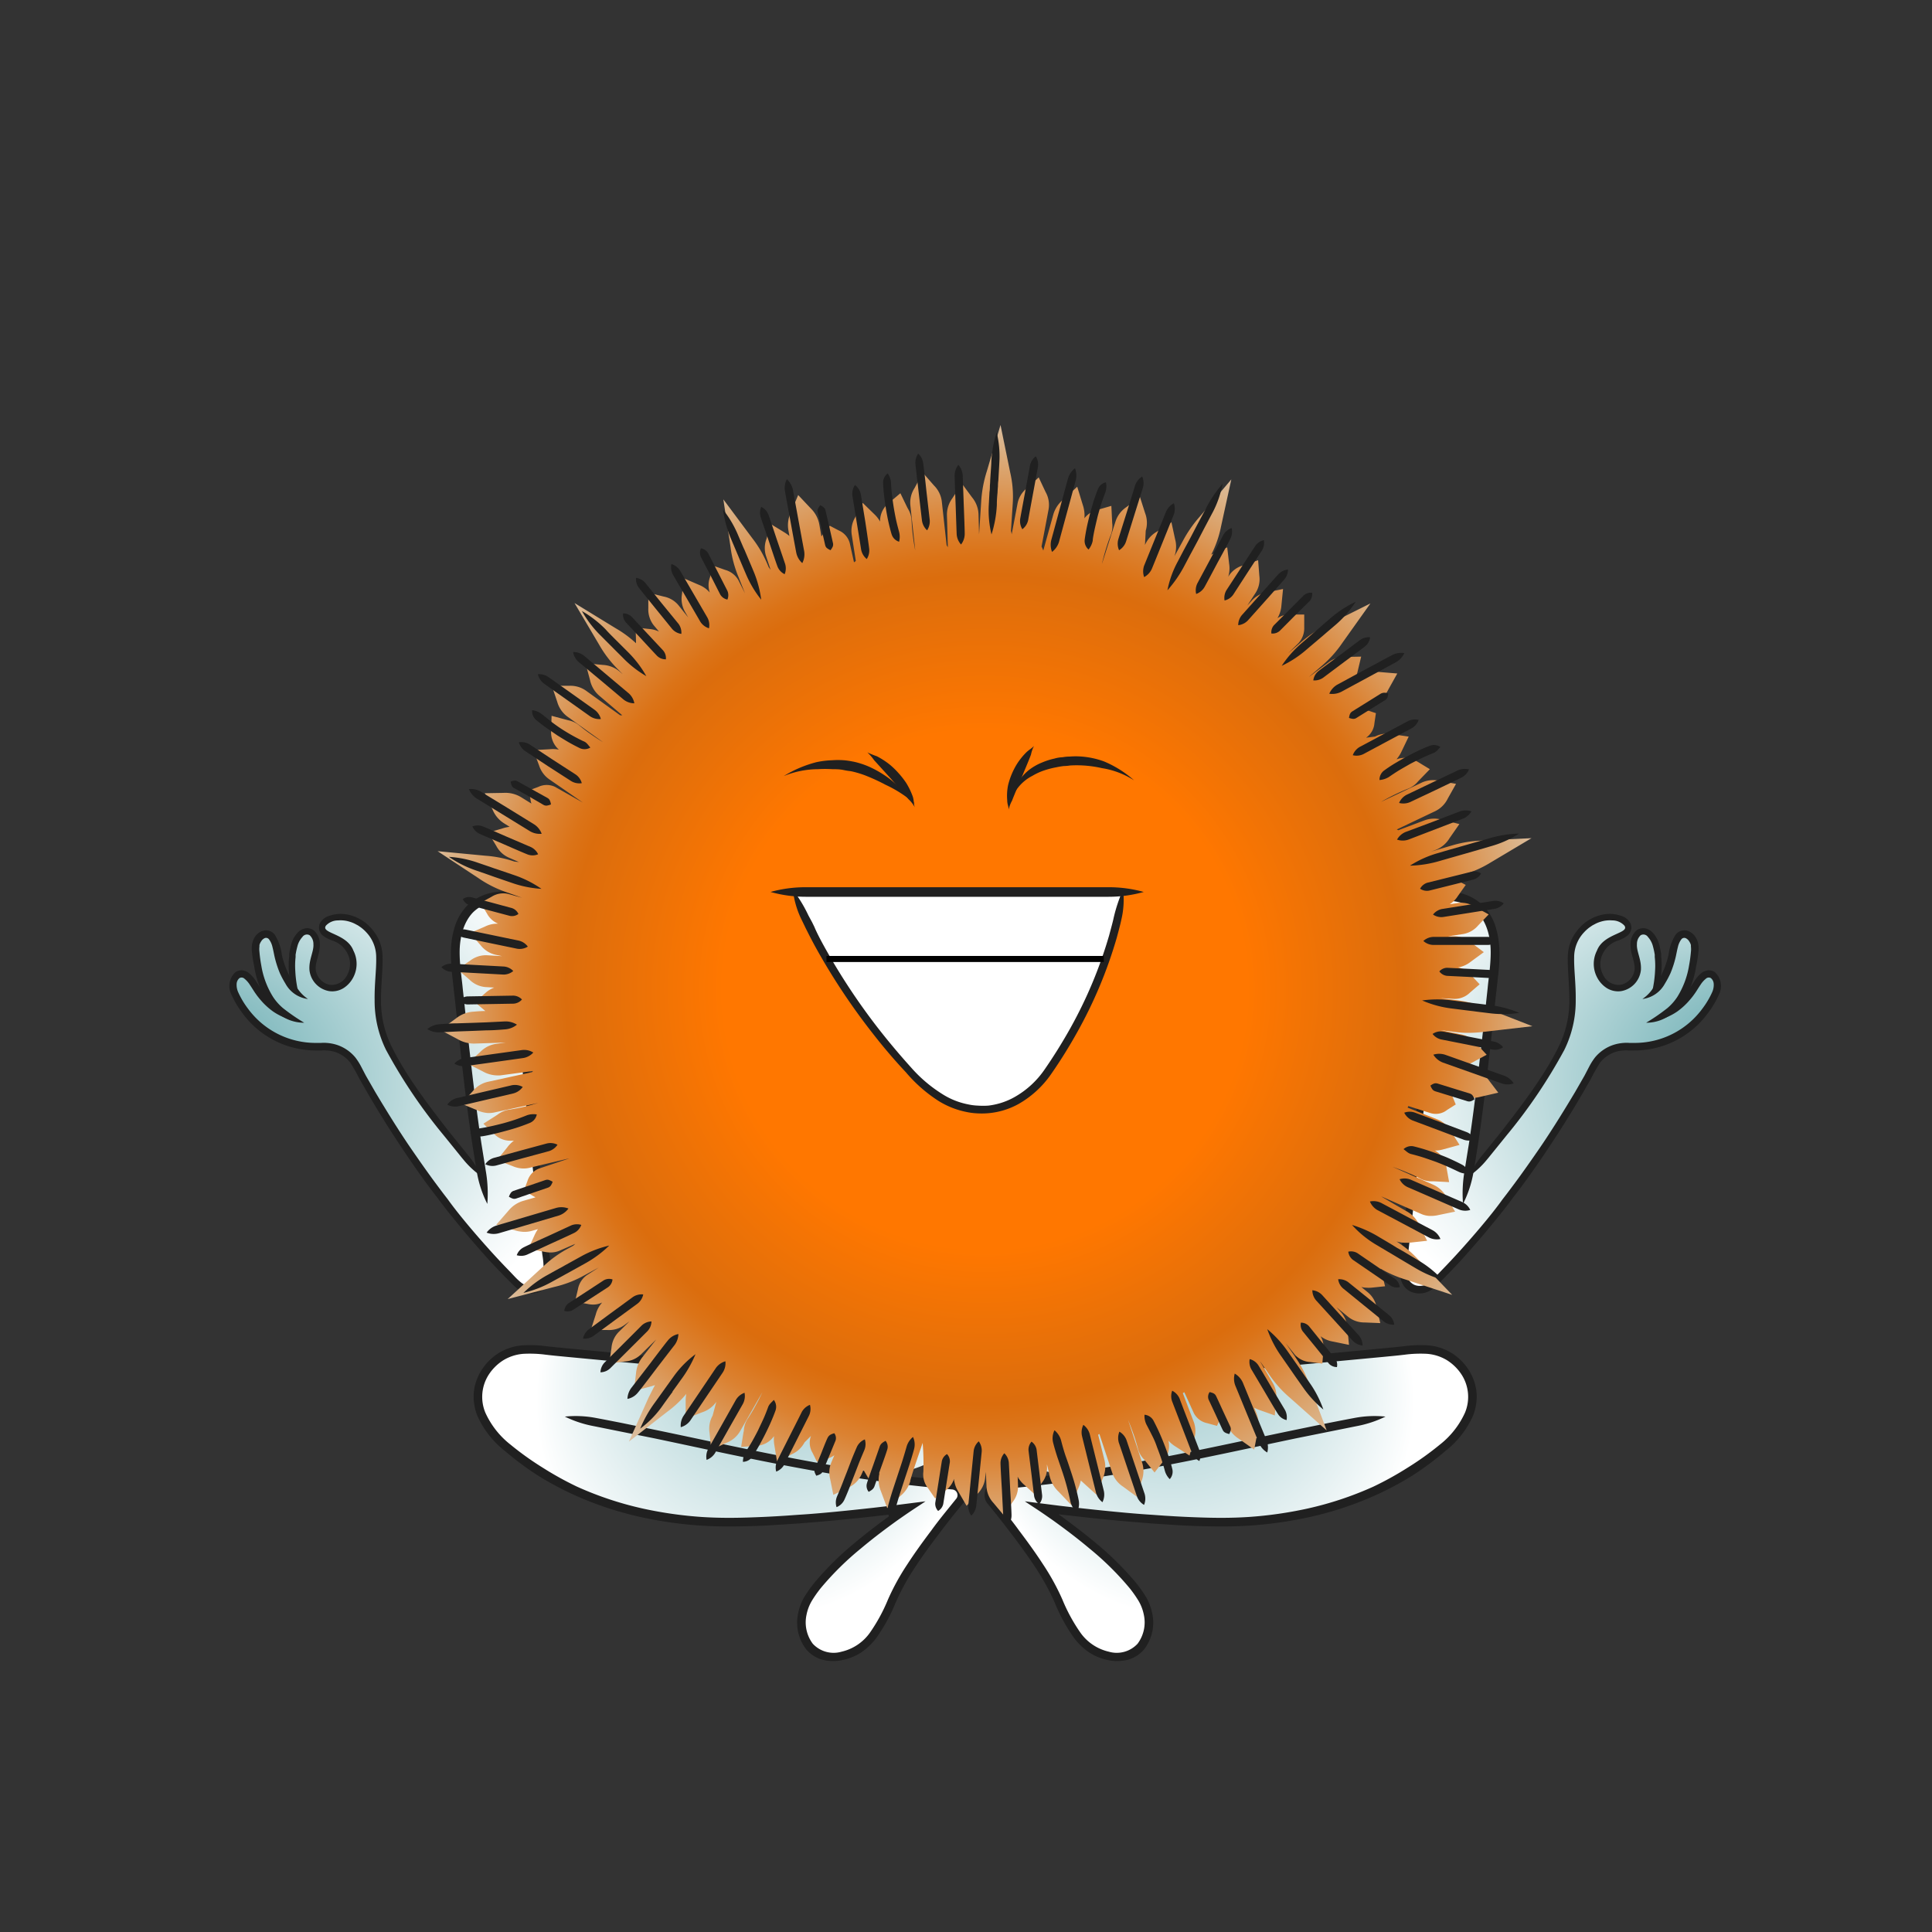 <svg xmlns="http://www.w3.org/2000/svg" xmlns:xlink="http://www.w3.org/1999/xlink" viewBox="0 0 300 300"><rect x="0" y="0" width="300" height="300" fill="#333333" stroke="none"/><defs><style>.cls-1{fill:url(#New_Gradient_Swatch_19);}.cls-2{fill:#202020;}.cls-3{fill:#fff;}.cls-4{fill:none;stroke:#000;stroke-miterlimit:10;stroke-width:0.64px;}.cls-5{fill:url(#radial-gradient);}.cls-6{fill:url(#radial-gradient-2);}</style><radialGradient id="New_Gradient_Swatch_19" cx="47.14" cy="42.3" r="102.7" gradientTransform="translate(39.92 46.18) scale(0.99 0.98)" gradientUnits="userSpaceOnUse"><stop offset="0.4" stop-color="#f70"/><stop offset="0.64" stop-color="#db6d0d"/><stop offset="0.67" stop-color="#db7317"/><stop offset="0.72" stop-color="#db8232"/><stop offset="0.78" stop-color="#db9b5e"/><stop offset="0.84" stop-color="#dbb388"/><stop offset="0.93" stop-color="#dbcec3"/></radialGradient><radialGradient id="radial-gradient" cx="36" cy="30.56" fx="-17.277" r="59.76" gradientUnits="userSpaceOnUse"><stop offset="0.12" stop-color="#66aab0"/><stop offset="0.16" stop-color="#72b1b6"/><stop offset="0.41" stop-color="#bedbdd"/><stop offset="0.58" stop-color="#edf5f6"/><stop offset="0.67" stop-color="#fff"/></radialGradient><radialGradient id="radial-gradient-2" cx="80.03" cy="90.64" fx="97.675" fy="49.596" r="44.68" gradientUnits="userSpaceOnUse"><stop offset="0" stop-color="#66aab0"/><stop offset="0.78" stop-color="#fff"/></radialGradient><symbol id="Fuzzballs_meditate_1" data-name="Fuzzballs_meditate_1" viewBox="0 0 120.12 123.22"><path class="cls-5" d="M49.86,51.87,46.38,18.78h0A12.12,12.12,0,0,0,52.19,3.92l-.25-.71-2.13-.89c-.52-.21-1.09-.43-1.78-.68l-.19-.06a12,12,0,0,0-3-.6,9.76,9.76,0,0,0-3.18.28,6.7,6.7,0,0,0-3,1.74c-2,2-2.28,5-2.3,6.69A34.89,34.89,0,0,0,36.71,14c.07.54.13,1,.17,1.49l.26,2.39c0,.06.64,6.17,1.43,12.77.42,3.54.89,7,1.31,9.77l.68,4.25a20.11,20.11,0,0,1,.3,3,16.93,16.93,0,0,1-.71-2.7l0-.19L40,44.65a12.4,12.4,0,0,1-2.11-2L34.7,38.7a83,83,0,0,1-9.18-13.6,17.15,17.15,0,0,1-1.77-7.79c0-1.32.06-2.56.14-3.76s.14-2.12.11-3a6.31,6.31,0,0,0-1.69-4.3,7.11,7.11,0,0,0-1-.89L21,5.11a2.71,2.71,0,0,0-.44-.26,5,5,0,0,0-1.2-.5,5.09,5.09,0,0,0-2-.23c-.42,0-1.83.21-2.31,1a1,1,0,0,0-.19.84c.15.57.79.86,1.61,1.22a5,5,0,0,1,2.94,2.46,4.18,4.18,0,0,1,0,3.79A3.91,3.91,0,0,1,18.07,15a2.83,2.83,0,0,1-2,.45,3.3,3.3,0,0,1-2.73-2.86,6.39,6.39,0,0,1,.33-2.29A5.44,5.44,0,0,0,14,8.43a2.35,2.35,0,0,0-.81-1.82,1.37,1.37,0,0,0-1.81.29,3.91,3.91,0,0,0-.92,1.71,9.21,9.21,0,0,0-.22.94l-.13.85A12,12,0,0,0,10,12.73l.06.62c.08.82.14,1.46.28,2.18l.09.2a6.17,6.17,0,0,1-1-1.23l-.1-.17a12,12,0,0,1-.75-1.45,15,15,0,0,1-.84-2.62c0-.2-.09-.4-.13-.6S7.48,9,7.4,8.7a3.57,3.57,0,0,0-.65-1.41,1.11,1.11,0,0,0-1.23-.35,1.88,1.88,0,0,0-.86.75,2.42,2.42,0,0,0-.29.73,2,2,0,0,0,0,.27,3.61,3.61,0,0,0,0,1c0,.62.16,1.47.31,2.27a14.07,14.07,0,0,0,1.94,5.22A8.34,8.34,0,0,0,8.16,19l.12.11c.46.36.85.64,1.27,1l.17.09a7.35,7.35,0,0,1-1.42-.65,13,13,0,0,1-2.07-1.57l-.62-.64c-.12-.12-.23-.25-.34-.38a13.44,13.44,0,0,1-.92-1.23l-.28-.43c-.19-.3-.37-.58-.57-.85a3.06,3.06,0,0,0-1.15-1,1.11,1.11,0,0,0-1.32.4,2.13,2.13,0,0,0-.36,1.47A7.45,7.45,0,0,0,2,18.16a14.28,14.28,0,0,0,11,6.64,10.82,10.82,0,0,0,1.4,0h.27a5.78,5.78,0,0,1,1.66.06,6,6,0,0,1,2.91,1.44,6.11,6.11,0,0,1,1,1.23c.19.32.35.6.5.89l.28.49c.51.91,1,1.79,1.52,2.66,1.85,3.18,3.78,6.27,5.72,9.19,1.8,2.7,3.33,4.83,4.3,6.13s1.68,2.23,1.68,2.24.61.82,1.73,2.21C37.25,53,39,55,40.77,57c1,1.14,2.18,2.4,3.45,3.73l2,2a3.07,3.07,0,0,0,2.11.89,2.35,2.35,0,0,0,.54-.06,2.3,2.3,0,0,0,1.25-.7,2.84,2.84,0,0,0,.6-1.36,9.94,9.94,0,0,0-.08-3.13C50.34,56.26,50.1,54.08,49.86,51.87Z"/><path class="cls-6" d="M115.81,95.07a1.59,1.59,0,0,1,1.08,2.59c-2.89,3.48-8.15,10.13-10.37,14.86-1.33,2.85-2.5,5.91-4.82,8-3,2.71-8.6,3.2-9.93-1.87a7.17,7.17,0,0,1,.85-5.42c3.85-6.58,16-14.57,16-14.57s-21.56,2.86-32.74,2.17-22.5-4.13-31.57-12c-2.28-2-4.58-4.67-4.56-8a7.78,7.78,0,0,1,4.91-7c2.58-1,5.35-.41,8.07-.16,12,1.07,50.87,4.48,67.36,6.33,0,0-1.65,14.86-19.58,13.18C103.31,93.79,114.13,94.86,115.81,95.07Z"/><path class="cls-2" d="M53.72,84.05a18.19,18.19,0,0,0,4.69,1.54l9.64,1.94c7.6,1.59,15.87,3.45,24.49,5,4.31.8,8.71,1.51,13.14,2.08,2.21.31,4.44.55,6.67.78l3.34.32a.92.92,0,0,1,.74,1.42l-2.05,2.54c-.69.87-1.37,1.74-2,2.62-1.33,1.76-2.62,3.54-3.81,5.37a37.64,37.64,0,0,0-3.13,5.69,27.42,27.42,0,0,1-2.91,5.33,7.67,7.67,0,0,1-4.5,3,4.55,4.55,0,0,1-4.62-1.27,5.71,5.71,0,0,1-1-4.64,7,7,0,0,1,.85-2.23,19.26,19.26,0,0,1,1.4-2,46.85,46.85,0,0,1,6.43-6.36c2.13-1.79,4.07-3.23,5.86-4.52.89-.62,1.73-1.21,2.61-1.79l1.29-.85.61-.41-.67.09-4.79.61-2.92.34c-6.5.72-10,1-11.86,1.11l-2.1.15-1.63.1c-1.06.06-2.62.14-4.62.2s-4.43.09-7.21-.09a64.05,64.05,0,0,1-9.32-1.32,54,54,0,0,1-10.66-3.53,51.61,51.61,0,0,1-5.43-3A48.17,48.17,0,0,1,45,88.52a13.64,13.64,0,0,1-4-5.09,6.58,6.58,0,0,1,.6-6.19A7.62,7.62,0,0,1,43.92,75a7.23,7.23,0,0,1,3.18-1,19.42,19.42,0,0,1,3.55.14c1.23.15,2.49.26,3.72.38l60.81,5.71a18.11,18.11,0,0,0,4.94-.2,17.71,17.71,0,0,0-4.8-1.12L54.49,73.16c-1.25-.12-2.46-.23-3.69-.37A20.05,20.05,0,0,0,47,72.64a8.54,8.54,0,0,0-3.76,1.17,8.78,8.78,0,0,0-2.79,2.7,8.11,8.11,0,0,0-1.3,3.64,8.37,8.37,0,0,0,.56,3.76,14.85,14.85,0,0,0,4.39,5.62,48.31,48.31,0,0,0,5.38,4,51.12,51.12,0,0,0,5.6,3A54.36,54.36,0,0,0,66,100.16a64.53,64.53,0,0,0,9.52,1.34c2.85.19,5.32.14,7.34.1s3.59-.14,4.66-.21l1.63-.1,2.12-.14c1.87-.16,5.38-.4,11.91-1.13l2.88-.33h0c-1.68,1.21-3.74,2.74-5.88,4.53a48.38,48.38,0,0,0-6.61,6.55,22.84,22.84,0,0,0-1.51,2.15,8.66,8.66,0,0,0-1,2.65,7,7,0,0,0,1.31,5.75A5.21,5.21,0,0,0,95.07,123a6.92,6.92,0,0,0,3.2,0,8.63,8.63,0,0,0,3-1.27,10.38,10.38,0,0,0,2.32-2.26,27.68,27.68,0,0,0,3.06-5.59,37.18,37.18,0,0,1,3-5.51c1.17-1.79,2.44-3.55,3.76-5.29.66-.87,1.33-1.74,2-2.6s1.41-1.75,2.12-2.63a2.25,2.25,0,0,0-1.74-3.49l-3.32-.32c-2.21-.23-4.42-.46-6.63-.77-4.4-.57-8.78-1.28-13.07-2.07-8.58-1.57-16.84-3.43-24.45-5l-5.58-1.15-2.3-.45-.73-.14-1.06-.2A17.16,17.16,0,0,0,53.72,84.05Z"/><path class="cls-2" d="M41.31,50a21.16,21.16,0,0,0-.26-5.37c-.12-.78-.37-2.34-.68-4.25-.44-2.94-.91-6.42-1.3-9.75-.8-6.67-1.44-12.76-1.44-12.76l-.26-2.39c-.13-1.49-.49-3.57-.49-5.78S37.43,5,39,3.35a6.42,6.42,0,0,1,2.81-1.61,9.31,9.31,0,0,1,3-.26,12.13,12.13,0,0,1,3,.64c1,.35,1.74.67,2.47,1a12.69,12.69,0,0,1,2.22,1.18,6.83,6.83,0,0,0-1.65-2.07A8.12,8.12,0,0,0,48.37.76,12.93,12.93,0,0,0,45,0a10.57,10.57,0,0,0-3.51.31,7.9,7.9,0,0,0-3.46,2,8.49,8.49,0,0,0-2,3.55,14.12,14.12,0,0,0-.55,3.79A27.79,27.79,0,0,0,35.64,13c.11,1,.21,1.87.29,2.62.17,1.48.27,2.38.27,2.38s.63,6.09,1.42,12.78c.4,3.35.86,6.84,1.31,9.8.18,1.11.34,2.13.48,3,.09.55.17,1,.22,1.3A17.91,17.91,0,0,0,41.31,50Z"/><path class="cls-2" d="M46,14.55a16.45,16.45,0,0,0-.07,4.29c.51,4.85,2,19.42,3.45,32.78.25,2.19.49,4.36.73,6.47a13,13,0,0,1,.19,3A2.06,2.06,0,0,1,49,63a2.37,2.37,0,0,1-2.22-.36,9.81,9.81,0,0,1-1-.91l-.95-1c-1.25-1.28-2.39-2.51-3.42-3.66-2.06-2.3-3.69-4.25-4.79-5.64S35,49.29,35,49.29l-.44-.57c-.29-.37-.7-.92-1.23-1.63-1.06-1.41-2.54-3.48-4.27-6s-3.68-5.63-5.69-9l-1.51-2.63L21.1,28a9.82,9.82,0,0,0-.9-1.42,6.45,6.45,0,0,0-2.86-2,6.88,6.88,0,0,0-1.75-.35,5.41,5.41,0,0,0-.9,0l-.23,0h-.57A13.42,13.42,0,0,1,3,18.75a13.5,13.5,0,0,1-1.58-2.66,2.84,2.84,0,0,1-.24-1.3,1.27,1.27,0,0,1,.45-.93.66.66,0,0,1,.8.09,4,4,0,0,1,.88,1c.27.39.53.83.82,1.26.15.21.3.43.46.63l.24.3.17.2a11.17,11.17,0,0,0,2,1.85,9,9,0,0,0,4.07,1.54c-1.19-.95-2-1.51-3.4-2.47a10.32,10.32,0,0,1-1.81-1.67l-.16-.18-.21-.28c-.15-.18-.28-.38-.42-.57-.26-.39-.52-.82-.83-1.27A4.94,4.94,0,0,0,3.08,13a2,2,0,0,0-1-.39A1.72,1.72,0,0,0,1,12.9a3,3,0,0,0-.64,3.62,15,15,0,0,0,1.73,2.92,14.57,14.57,0,0,0,11.87,6l.43,0,.42,0a3.65,3.65,0,0,1,.74,0A5.12,5.12,0,0,1,17,25.7a5.26,5.26,0,0,1,2.34,1.64A27.68,27.68,0,0,1,20.85,30l1.52,2.64c2,3.44,4,6.53,5.73,9.11s3.23,4.66,4.31,6.08c.53.72,1,1.27,1.24,1.64l.44.58s.6.8,1.73,2.19,2.74,3.36,4.82,5.68c1,1.16,2.19,2.4,3.45,3.7.31.32.64.64,1,1a11.08,11.08,0,0,0,1.09,1,3.5,3.5,0,0,0,3.31.51,2.76,2.76,0,0,0,1.42-1.19,4.27,4.27,0,0,0,.53-1.69,14,14,0,0,0-.19-3.26c-.24-2.1-.48-4.26-.73-6.44C49.07,38.14,47.54,23.56,47,18.71A14.57,14.57,0,0,0,46,14.55Z"/><path class="cls-2" d="M40.28,45.52a13.8,13.8,0,0,0-2-3.25l-3.15-3.9c-3-3.89-6.65-8.55-9.11-13.49a16.57,16.57,0,0,1-1.73-7.57c0-2.49.3-4.78.25-6.83a7,7,0,0,0-.61-2.8A7.64,7.64,0,0,0,22.7,5.85a8.29,8.29,0,0,0-1-.94l-.41-.27a2.56,2.56,0,0,0-.43-.25,5.83,5.83,0,0,0-1.3-.55,6.06,6.06,0,0,0-2.21-.25l-.67.1-.7.2A2.52,2.52,0,0,0,14.56,5,1.62,1.62,0,0,0,14.38,6a1.73,1.73,0,0,0,.54,1,5.25,5.25,0,0,0,1.63.86,4.07,4.07,0,0,1,2.38,2.07,3.6,3.6,0,0,1,0,3.32,2.79,2.79,0,0,1-2.79,1.69,2.81,2.81,0,0,1-2.29-2.4c-.15-1.21.68-2.48.65-4.12a2.9,2.9,0,0,0-1-2.23,1.8,1.8,0,0,0-1.37-.29A2.26,2.26,0,0,0,11,6.52,4.51,4.51,0,0,0,9.91,8.46c-.09.33-.16.65-.22,1l-.09.48,0,.42a11.9,11.9,0,0,0-.05,2.41,5.36,5.36,0,0,0,1.56,3.57,18.53,18.53,0,0,1-.54-3.64,12.48,12.48,0,0,1,.05-2.22l0-.38.08-.45c.06-.3.13-.59.21-.89a3.48,3.48,0,0,1,.8-1.49A.87.87,0,0,1,12.88,7a1.89,1.89,0,0,1,.59,1.43c.09,1.17-.77,2.5-.63,4.17A3.83,3.83,0,0,0,16,15.94a3.43,3.43,0,0,0,2.35-.52,4.48,4.48,0,0,0,1.52-1.72,4.65,4.65,0,0,0,0-4.25c-1.05-2.77-5.29-2.74-4.39-4a2.63,2.63,0,0,1,1.94-.83,4.87,4.87,0,0,1,1.83.2,5,5,0,0,1,1.1.47,2.42,2.42,0,0,1,.37.21l.35.24a6.29,6.29,0,0,1,.89.81,5.78,5.78,0,0,1,1.56,4c.05,1.9-.29,4.24-.25,6.81a17.69,17.69,0,0,0,1.83,8A84,84,0,0,0,34.31,39l2.58,3.19c.25.31.45.56.59.72A13.75,13.75,0,0,0,40.28,45.52Z"/><path class="cls-2" d="M12.6,17.2a6,6,0,0,1-1.43-1.34A19,19,0,0,1,10,14.14a11.29,11.29,0,0,1-.78-1.52,15,15,0,0,1-.81-2.5A7.56,7.56,0,0,0,7.24,6.85a1.78,1.78,0,0,0-2-.52,2.36,2.36,0,0,0-1.17,1,3,3,0,0,0-.38.92,2.75,2.75,0,0,0-.06.34,4.68,4.68,0,0,0,0,1.06A20.57,20.57,0,0,0,4,12,14.77,14.77,0,0,0,6,17.5a9.35,9.35,0,0,0,1.88,2.06A6.55,6.55,0,0,0,12,21a31.35,31.35,0,0,1-3.4-2.34A8.35,8.35,0,0,1,7,16.85a13.57,13.57,0,0,1-1.87-5,22,22,0,0,1-.3-2.21,3.56,3.56,0,0,1,0-.83s0-.09,0-.24A1.79,1.79,0,0,1,5.09,8a1.28,1.28,0,0,1,.6-.55.59.59,0,0,1,.68.21,3.19,3.19,0,0,1,.54,1.2c.13.49.22,1,.34,1.55a16.55,16.55,0,0,0,.87,2.7A15.89,15.89,0,0,0,9,14.75,4.75,4.75,0,0,0,12.6,17.2Z"/></symbol><symbol id="Fuzzballs_body_1" data-name="Fuzzballs_body_1" viewBox="0 0 171.59 170.84"><path class="cls-1" d="M162.32,99.66l-.86-.31a5.33,5.33,0,0,0,.9-.41l2.13-1.15L162.83,96a4,4,0,0,0-2.25-1.36l-3.67-.75-.21,0,2.63.34c.61.08,1.15.13,1.64.15a19.05,19.05,0,0,0,3.16-.16l7.46-.86-7-2.74A18,18,0,0,0,160,89.34L157.25,89l2.23.12a3.42,3.42,0,0,0,2.44-1l1.48-1.27-1.34-1.43a3.53,3.53,0,0,0-2-1.19,4.29,4.29,0,0,0,1.94-.87l2.05-1.5-2-1.51a4,4,0,0,0-2.57-.95h-1l2.34-.35a3.94,3.94,0,0,0,2.34-1.33L164.8,76l-2.14-1.18a3.9,3.9,0,0,0-2.66-.59l-1.25.19A4,4,0,0,0,160,73.17l1.24-1.75-1.9-1-.23-.11,1.45-.41A16.84,16.84,0,0,0,165,68l6.45-3.84-7.5.37a18.51,18.51,0,0,0-4.71.72l-3.4,1,.76-.28a4.36,4.36,0,0,0,2.1-1.77l1.55-2.23-2.63-.65a4.33,4.33,0,0,0-2.77.07l-4.09,1.54a1.24,1.24,0,0,0-.23-.12l6-2.86a4.2,4.2,0,0,0,1.92-1.94l1.28-2.28-2.58-.47a4.24,4.24,0,0,0-2.74.27l-6.33,3c.58-.34,1.08-.6,1.08-.6s.65-.35,1.37-.69,1.36-.61,1.67-.73a3.81,3.81,0,0,0,1.62-1.15l1.85-1.91-2-1.21a3.56,3.56,0,0,0-3.11-.34l-.06,0a5.12,5.12,0,0,0,.78-1.22l1.1-2.29-2.51-.37a4.06,4.06,0,0,0-2.71.36l-1.4.18a3,3,0,0,0,1.3-2.26l.23-1.55-1.49-.5c-.12,0-.27-.09-.44-.13l1.91-1a4.57,4.57,0,0,0,1.93-2l1.41-2.53-2.88-.24a4.72,4.72,0,0,0-2.79.48l-.8.43a5.36,5.36,0,0,0,.3-.94l.56-2.35-2.42.05a4,4,0,0,0-2.52.75l-3,2.23-.17.12,2-1.72a18,18,0,0,0,3.2-3.58l4.35-6.11-6.71,3.35a18,18,0,0,0-4,2.62l-2.07,1.77,1.59-1.56a3.43,3.43,0,0,0,.91-2.46l0-2-2,0A3.56,3.56,0,0,0,132,30a4.44,4.44,0,0,0,.62-2l.25-2.53-2.48.51A4.09,4.09,0,0,0,128,27.29l-.69.76,1.31-2a3.93,3.93,0,0,0,.57-2.62L129,21l-2.31.8a3.91,3.91,0,0,0-2.21,1.58l-.12.18a4.41,4.41,0,0,0,.14-2L124.2,19l-2.32,1.06-.16.08a16.5,16.5,0,0,0,1.52-4.37l1.6-7.32L120,14.16a19.7,19.7,0,0,0-2.71,3.89L116,20.39a4.35,4.35,0,0,0,.11-2.65l-.57-2.64-2.27,1.47a4.37,4.37,0,0,0-1.84,2.07l.12-2.23a4.2,4.2,0,0,0-.1-2.73l-.8-2.5-2.1,1.57a4.26,4.26,0,0,0-1.68,2.19l-2.13,6.66c.15-.66.3-1.2.3-1.2s.19-.71.43-1.47c.11-.34.3-.94.6-1.72a3.74,3.74,0,0,0,.27-2l-.13-2.65-2.28.66a3.49,3.49,0,0,0-1.9,1.27,5.14,5.14,0,0,0-.26-2.09l-.86-2.81-2.18,2A4.67,4.67,0,0,0,97.17,14l-1.53,5.5c-.06-.16-.13-.31-.19-.45l-.08-.17,1.09-5.76A4.05,4.05,0,0,0,96,10.41L94.93,8.14l-1.86,1.7a4,4,0,0,0-1.42,2.33L90.73,17c0-.18-.07-.37-.11-.56l.28-4.25a16.59,16.59,0,0,0-.4-4.83L89,0,86.87,7.2A19.29,19.29,0,0,0,86,11.88L85.67,17l-.09-3.19a4.36,4.36,0,0,0-1-2.57L83,9.1l-1.47,2.27A4.3,4.3,0,0,0,80.68,14l.14,5a2.59,2.59,0,0,0-.19-.33l-.75-6.81a4.2,4.2,0,0,0-1.2-2.45l-1.75-2L75.65,9.8A4.18,4.18,0,0,0,75,12.48l.76,7c-.13-.66-.22-1.21-.22-1.21s-.11-.73-.2-1.52-.13-1.57-.15-1.82a3.8,3.8,0,0,0-.55-1.9c-.05-.08-.09-.17-.14-.26L73.45,10.6l-1.81,1.53A3.55,3.55,0,0,0,70.3,15V15a4.79,4.79,0,0,0-.9-1.15L67.6,12.1l-1.17,2.25A4.06,4.06,0,0,0,65.89,17l.64,4.12c-.09.07-.19.13-.28.21l-.65-2.95a3,3,0,0,0-1.71-2l-1.4-.73-1,1.25a5,5,0,0,0-.3.41l-.33-1.88A4.64,4.64,0,0,0,59.58,13l-2-2.12-1.12,2.67a4.58,4.58,0,0,0-.4,2.79l.16.9a6.79,6.79,0,0,0-.81-.58l-2.06-1.26-.7,2.32a4,4,0,0,0-.06,2.63l.71,2.13L53,22.08l-.16-.38a17.68,17.68,0,0,0-2.41-4.15l-4.47-6,1.12,7.42a17.79,17.79,0,0,0,1.24,4.65l1,2.52-1-2a3.36,3.36,0,0,0-2.06-1.63l-1.84-.65-.56,1.87a3.44,3.44,0,0,0,0,2.29,4.39,4.39,0,0,0-1.72-1.21l-2.32-1-.29,2.52A4.07,4.07,0,0,0,40,29l.51.89L39,28a3.93,3.93,0,0,0-2.32-1.36l-2.37-.6,0,2.44a4,4,0,0,0,.82,2.6l.84,1a4.25,4.25,0,0,0-1.5-.4l-2.13-.23.06,2.14c0,.09,0,.19,0,.3a17.58,17.58,0,0,0-3.15-2.32l-6.4-3.92,3.82,6.46A17.92,17.92,0,0,0,29.65,38l.71.72-.54-.46a4.33,4.33,0,0,0-2.56-1L24.56,37l.7,2.62a4.41,4.41,0,0,0,1.4,2.39l3.61,3.07-.33,0-5.36-3.86A4.2,4.2,0,0,0,22,40.5H19.33L20.17,43a4.27,4.27,0,0,0,1.56,2.27l5.57,4c-.53-.32-.94-.59-.94-.59s-.61-.4-1.26-.86-1.19-.9-1.45-1.11a3.78,3.78,0,0,0-1.79-.86l-2.57-.69-.07,2.36a3.55,3.55,0,0,0,1.2,2.89l0,0A4.78,4.78,0,0,0,19,50.35l-2.54.14.89,2.38A4.14,4.14,0,0,0,19,55.07s5.39,3.72,5.14,3.56l-4.3-2.43a3,3,0,0,0-2.61,0l-1.47.55.28,1.54c0,.13.06.31.12.5l-1.62-1a4.68,4.68,0,0,0-2.73-.66l-2.89.05,1.24,2.62A4.56,4.56,0,0,0,12,61.91l.78.49a5.53,5.53,0,0,0-1,.21l-2.32.69,1.25,2.07a4,4,0,0,0,1.92,1.8l1.6.7-.72-.08a17.8,17.8,0,0,0-4.45-.9l-7.47-.71,6.26,4.13a17.69,17.69,0,0,0,4.28,2.19l2.58.91-2.15-.59a3.38,3.38,0,0,0-2.59.44l-1.71.94,1,1.67A3.44,3.44,0,0,0,11,77.44a4.29,4.29,0,0,0-2.08.46l-2.31,1,1.67,1.9a4.14,4.14,0,0,0,2.32,1.47l1,.21-2.36-.14h0a4,4,0,0,0-2.56.81l-2,1.37,1.85,1.6A4,4,0,0,0,9,87.28l1.38.08A4.34,4.34,0,0,0,9,88.21L7.4,89.64,9,91a.1.1,0,0,0,.05,0c-.83,0-1.58.08-1.87.1a4.8,4.8,0,0,0-2.67,1L2,93.93l2.69,1.43A5,5,0,0,0,7,96.05a3.38,3.38,0,0,0,.45,0l4.72-.15-1.5.2a4.29,4.29,0,0,0-2.45,1.25l-2,1.81,2.41,1.23a4.62,4.62,0,0,0,2,.6,4.6,4.6,0,0,0,.73,0l5.06-.68-.19.19L9.36,102a4.19,4.19,0,0,0-2.31,1.45l-1.76,1.94,2.41,1a4.62,4.62,0,0,0,1.71.45,4.15,4.15,0,0,0,1-.09l6.83-1.48-1.18.34s-.71.19-1.49.36-1.54.3-1.79.34a3.83,3.83,0,0,0-1.84.75,2.5,2.5,0,0,1-.24.16l-2,1.28,1.72,1.64a3.49,3.49,0,0,0,2.37,1,5.66,5.66,0,0,0,.58,0h.06a5,5,0,0,0-1,1l-1.6,2,2.37.93a4.47,4.47,0,0,0,1.57.38,4,4,0,0,0,1.15-.12s6.52-1.56,6.09-1.43l-4.69,1.57a3,3,0,0,0-1.77,1.91L15,118.86l1.34.82.45.25-1.84.53A4.65,4.65,0,0,0,12.6,122l-1.9,2.18,2.77.84a5.85,5.85,0,0,0,1.43.27,4.25,4.25,0,0,0,1.39-.17l.88-.25a5.85,5.85,0,0,0-.49.86l-1,2.19,2.38.45a5.65,5.65,0,0,0,.92.12,3.6,3.6,0,0,0,1.7-.34l2.3-1-.34.3-.68.37A17.56,17.56,0,0,0,18,130.66l-5.53,5.07,7.26-1.89a17.6,17.6,0,0,0,4.49-1.71l2.41-1.31L24.79,132a3.41,3.41,0,0,0-1.41,2.21l-.45,1.91,1.92.36a4.54,4.54,0,0,0,.77.1,3.17,3.17,0,0,0,1.53-.32,4.37,4.37,0,0,0-1,1.86l-.77,2.41,2.53,0a4.09,4.09,0,0,0,2.64-.73l.83-.61-1.68,1.66a4,4,0,0,0-1.11,2.46l-.35,2.42,2.42-.31a3.92,3.92,0,0,0,2.5-1.09L35.54,142l-2.14,2.74a4.67,4.67,0,0,0-1,2.52L32.08,150l2.7-.73.57-.18c-.33.59-.62,1.2-1,1.94l-3.06,6.84,5.92-4.61a16.65,16.65,0,0,0,3-2.81,5.91,5.91,0,0,0-.1,1.17v2.7l2.53-1a4.26,4.26,0,0,0,2.23-1.64l-.58,2.16a4.17,4.17,0,0,0-.47,2.69l.26,2.61,2.38-1.1a4.17,4.17,0,0,0,2.1-1.79l3.47-6.07c-.29.61-.54,1.11-.54,1.11s-.34.65-.73,1.35c-.25.45-.58,1-.94,1.55a3.76,3.76,0,0,0-.67,1.87c0,.09,0,.19-.05.29l-.38,2.34,2.36-.17a3.56,3.56,0,0,0,2.75-1.51l0,0a5.31,5.31,0,0,0,.06,1.45l.41,2.51,2.27-1.14a4.12,4.12,0,0,0,2-1.85l1-1a3,3,0,0,0,.23,2.6l.7,1.41,1.51-.45a3.93,3.93,0,0,0,1.19-.56l-.38.89-.07.17a4.06,4.06,0,0,0-.2,2.64l.49,2.45L65.36,165a4,4,0,0,0,2-1.93c.08-.17.21-.46.36-.81l.83,1.41,1.59-.89.06,0a4.41,4.41,0,0,0,.21,2.74l1,2.68,2.08-1.93a4.6,4.6,0,0,0,1.5-2.27l0-.11c.12-.41.39-1.33.67-2.16l1.25-3.67a38.9,38.9,0,0,1,.11,4.48,3.37,3.37,0,0,0,.71,2.53l1.11,1.61,1.55-1.18a3.47,3.47,0,0,0,1.39-1.87,4.39,4.39,0,0,0,.67,2l1.28,2.2L85.39,166a4.07,4.07,0,0,0,1.22-2.45l.11-1,.11,2.37a4,4,0,0,0,1.07,2.46l1.57,1.88,1.4-2a3.9,3.9,0,0,0,.85-2.58l-.06-1.38a4.38,4.38,0,0,0,1,1.25l1.58,1.43,1.21-1.76a3.6,3.6,0,0,0,.76-2.56l0-.25c.2.78.37,1.56.43,1.87A4.79,4.79,0,0,0,98,165.62l2,2.1,1.1-2.67a6,6,0,0,0,.37-1.15l.41.38,2,1.81,1-2.52a4.37,4.37,0,0,0,.28-2.77l-1-4,.19-.13,2,6.05a4.21,4.21,0,0,0,1.69,2.14l2.11,1.55.78-2.5a4.3,4.3,0,0,0,.07-2.76l-2.19-6.64c.26.62.46,1.14.46,1.15s.26.68.52,1.44.45,1.5.52,1.74a3.69,3.69,0,0,0,.94,1.75l.19.22,1.48,1.85,1.45-1.87a3.54,3.54,0,0,0,.72-3l0-.06a5.21,5.21,0,0,0,1.12.92l2.14,1.38.67-2.45a4.08,4.08,0,0,0,0-2.74l-1.71-4.5.23-.15,1.48,3.25a3,3,0,0,0,2.08,1.56l1.51.42.68-1.42a4.73,4.73,0,0,0,.2-.47l.72,1.78a4.62,4.62,0,0,0,1.81,2.12l2.37,1.67.54-2.84a4.69,4.69,0,0,0-.19-2.82l-.34-.85a5.06,5.06,0,0,0,.91.4l2.28.81.2-2.42a3.94,3.94,0,0,0-.49-2.58l-1.9-3.23-.1-.19,1.5,2.19a18,18,0,0,0,3.23,3.56l5.62,5-2.64-7a17.46,17.46,0,0,0-2.17-4.29l-1.55-2.25,1.39,1.74a3.42,3.42,0,0,0,2.35,1.17l1.94.25.17-2a3.59,3.59,0,0,0-.44-2.25,4.25,4.25,0,0,0,1.93.83l2.48.51-.24-2.52a4.15,4.15,0,0,0-1-2.55l-.69-.76,1.83,1.5a4,4,0,0,0,2.51.85h0l2.45.1-.55-2.39a4,4,0,0,0-1.35-2.36l-1.05-.86a3.23,3.23,0,0,0,.74.11,5.6,5.6,0,0,0,.83,0l2.12-.22-.5-2.07A4.73,4.73,0,0,0,148,131a18.84,18.84,0,0,0,4,1.73l7.14,2.35-5.21-5.42a16.6,16.6,0,0,0-3.44-2.88,3.9,3.9,0,0,0,1.06.19,6.27,6.27,0,0,0,1,0l2.69-.29L154,124.2a4.43,4.43,0,0,0-1.87-2.06s-4-2.3-4-2.35l6.17,2.71a3.61,3.61,0,0,0,1.38.32,5.25,5.25,0,0,0,1.34-.14l2.57-.53-1.34-2.25a4.31,4.31,0,0,0-2-1.9l-6.41-2.82,1.17.43s.68.26,1.41.58c.48.2,1.09.49,1.65.78a3.78,3.78,0,0,0,1.93.47h.29l2.37.13-.42-2.33a3.6,3.6,0,0,0-1.78-2.57l-.07,0a5,5,0,0,0,1.44-.21l2.45-.67-1.36-2.14a4.21,4.21,0,0,0-2.06-1.81L152.21,106a2.56,2.56,0,0,0,.11-.24l3.48,1.1a2.82,2.82,0,0,0,2.56-.51l1.33-.84-.6-1.45c-.06-.12-.12-.28-.22-.46l1.8.65a4.31,4.31,0,0,0,1.28.25,5.62,5.62,0,0,0,1.52-.17l2.82-.65-1.75-2.3A4.64,4.64,0,0,0,162.32,99.66Z"/><path class="cls-2" d="M87.6,17a18,18,0,0,0,.83-4.59c0-.32,0-.85.11-1.95,0-.28.06-.94.06-.94s0-.56.06-.87c.08-1.47.14-2.38.16-2.86a15.75,15.75,0,0,0-.42-4.66,18.2,18.2,0,0,0-.83,4.59c0,.48-.08,1.39-.17,2.85,0,.31-.05.87-.05.87s0,.66-.06.94c-.06,1.11-.09,1.64-.11,2A15.68,15.68,0,0,0,87.6,17Z"/><path class="cls-2" d="M82.45,6.19a2.74,2.74,0,0,0-.57,1.69c0,.76.15,4.52.15,4.52s.13,3.76.16,4.52a2.64,2.64,0,0,0,.68,1.64,2.7,2.7,0,0,0,.57-1.69c0-.75-.15-4.51-.15-4.51s-.13-3.77-.16-4.52A2.69,2.69,0,0,0,82.45,6.19Z"/><path class="cls-2" d="M76.22,4.44a2.55,2.55,0,0,0-.43,1.68c.08.72.5,4.35.5,4.35s.42,3.62.51,4.35a2.55,2.55,0,0,0,.8,1.54A2.52,2.52,0,0,0,78,14.68c-.08-.73-.5-4.35-.5-4.35S77.12,6.7,77,6A2.51,2.51,0,0,0,76.22,4.44Z"/><path class="cls-2" d="M71.48,7.52A1.78,1.78,0,0,0,70.77,9c0,.35.07,1.36.19,2.28s.25,1.74.25,1.74.13.83.32,1.73.45,1.89.56,2.22a1.75,1.75,0,0,0,1.16,1.16,3,3,0,0,0,0-1.53c-.08-.31-.34-1.23-.52-2.11s-.31-1.67-.31-1.67-.13-.81-.24-1.69S72,9.27,72,9A2.85,2.85,0,0,0,71.48,7.52Z"/><path class="cls-2" d="M66.4,9.32A2.45,2.45,0,0,0,66,11c.12.7.68,4.18.68,4.18s.57,3.49.68,4.19a2.51,2.51,0,0,0,.87,1.45,2.45,2.45,0,0,0,.37-1.65C68.52,18.44,68,15,68,15s-.57-3.49-.68-4.19A2.41,2.41,0,0,0,66.4,9.32Z"/><path class="cls-2" d="M61,12.45c-.32.42-.48.69-.4,1.08l.59,2.56s.48,2.13.58,2.56.36.56.83.8c.31-.41.47-.68.39-1.08s-.58-2.56-.58-2.56l-.59-2.56C61.73,12.86,61.46,12.69,61,12.45Z"/><path class="cls-2" d="M34,39a17,17,0,0,0-2.82-3.71l-1.39-1.39-.06-.06,0,0c-.84-.83-1.75-1.74-2-2.05A17.33,17.33,0,0,0,24,28.89a17,17,0,0,0,2.82,3.72c.31.3,1.21,1.22,2,2l0,0,.06.07,1.39,1.38A16.7,16.7,0,0,0,34,39Z"/><path class="cls-2" d="M22.63,35.26a2.65,2.65,0,0,0,.87,1.55L27,39.72l3.46,2.91a2.7,2.7,0,0,0,1.68.59,2.7,2.7,0,0,0-.87-1.55l-3.46-2.91-3.46-2.91A2.64,2.64,0,0,0,22.63,35.26Z"/><path class="cls-2" d="M17.16,38.71a2.55,2.55,0,0,0,.95,1.45l3.57,2.53,3.58,2.54a2.56,2.56,0,0,0,1.68.43,2.57,2.57,0,0,0-1-1.45l-3.57-2.54-3.57-2.53A2.52,2.52,0,0,0,17.16,38.71Z"/><path class="cls-2" d="M16.27,44.29a1.82,1.82,0,0,0,.62,1.52c.26.22,1.06.86,1.82,1.38s1.46,1,1.46,1,.71.45,1.5.92,1.71.93,2,1.07a1.74,1.74,0,0,0,1.64-.09c-.42-.48-.58-.81-1.11-1-.28-.13-1.14-.56-1.91-1s-1.46-.89-1.46-.89-.68-.44-1.42-1S18,45.05,17.7,44.85A2.86,2.86,0,0,0,16.27,44.29Z"/><path class="cls-2" d="M30.39,29.26a1.86,1.86,0,0,0,.43,1.39l2.43,2.6s2,2.17,2.43,2.61a1.89,1.89,0,0,0,1.36.53A1.84,1.84,0,0,0,36.6,35L34.17,32.4l-2.43-2.61A1.88,1.88,0,0,0,30.39,29.26Z"/><path class="cls-2" d="M32.4,23.74a2.21,2.21,0,0,0,.46,1.56c.42.54,2.56,3.18,2.56,3.18L38,31.66a2.31,2.31,0,0,0,1.44.78A2.31,2.31,0,0,0,39,30.88L36.4,27.7l-2.56-3.18A2.36,2.36,0,0,0,32.4,23.74Z"/><path class="cls-2" d="M37.89,21.59a2.41,2.41,0,0,0,.25,1.66c.35.62,2.13,3.66,2.13,3.66l2.13,3.66a2.44,2.44,0,0,0,1.33,1,2.44,2.44,0,0,0-.25-1.67l-2.13-3.66-2.13-3.66A2.47,2.47,0,0,0,37.89,21.59Z"/><path class="cls-2" d="M42.48,19.15a1.65,1.65,0,0,0,0,1.36L44,23.42l1.48,2.91a1.67,1.67,0,0,0,1.11.78,1.73,1.73,0,0,0,0-1.36l-1.49-2.91-1.49-2.91A1.65,1.65,0,0,0,42.48,19.15Z"/><path class="cls-2" d="M45.91,13.14a17,17,0,0,0,1.23,4.5c.12.31.33.79.76,1.81l.23.55s.14.32.21.5c.57,1.35.93,2.19,1.12,2.63a16.94,16.94,0,0,0,2.38,4,17.14,17.14,0,0,0-1.23-4.51c-.18-.44-.54-1.28-1.11-2.63-.08-.18-.21-.5-.21-.5L49.06,19l-.77-1.8A16.75,16.75,0,0,0,45.91,13.14Z"/><path class="cls-2" d="M55.48,23.17a2.36,2.36,0,0,0,.07-1.61l-1.3-3.82s-1.06-3.2-1.3-3.84a2.22,2.22,0,0,0-1.11-1.19,2.37,2.37,0,0,0-.08,1.61l1.3,3.82s1.06,3.2,1.31,3.84A2.22,2.22,0,0,0,55.48,23.17Z"/><path class="cls-2" d="M14.21,49.27a2.42,2.42,0,0,0,1,1.38L18.76,53l3.56,2.29a2.44,2.44,0,0,0,1.66.33,2.38,2.38,0,0,0-1-1.38l-3.56-2.3L15.87,49.6A2.43,2.43,0,0,0,14.21,49.27Z"/><path class="cls-2" d="M12.92,55.38c.1.52.2.82.54,1l2.29,1.28L18.05,59c.35.19.66.11,1.15-.08-.1-.51-.2-.81-.54-1l-2.29-1.27-2.3-1.28C13.72,55.12,13.41,55.2,12.92,55.38Z"/><path class="cls-2" d="M58.22,21.45a3,3,0,0,0,.29-1.87c-.15-.79-.88-4.76-.88-4.76s-.73-4-.87-4.76a3.07,3.07,0,0,0-.94-1.64,3,3,0,0,0-.29,1.87c.14.8.87,4.76.87,4.76s.73,4,.88,4.76A2.94,2.94,0,0,0,58.22,21.45Z"/><path class="cls-2" d="M13.91,93.12a3.26,3.26,0,0,0-1.92-.5l-2.84.14-2.22.08-2.23.07c-1.17,0-2.44.12-2.87.15A3.24,3.24,0,0,0,0,93.81a3.3,3.3,0,0,0,1.91.5l2.84-.14L7,94.09,9.2,94c1.17,0,2.45-.12,2.87-.15A3.3,3.3,0,0,0,13.91,93.12Z"/><path class="cls-2" d="M4.2,99.16a2.64,2.64,0,0,0,1.74.39l4.47-.62,4.48-.63a2.7,2.7,0,0,0,1.56-.85,2.64,2.64,0,0,0-1.74-.39l-4.47.62-4.48.63A2.7,2.7,0,0,0,4.2,99.16Z"/><path class="cls-2" d="M3.1,105.54a2.6,2.6,0,0,0,1.72.25l4.27-1,4.28-1a2.59,2.59,0,0,0,1.44-1,2.51,2.51,0,0,0-1.71-.26l-4.28,1-4.28,1A2.56,2.56,0,0,0,3.1,105.54Z"/><path class="cls-2" d="M6.66,109.93a1.79,1.79,0,0,0,1.54.55c.34,0,1.35-.21,2.24-.42s1.71-.44,1.71-.44.81-.21,1.69-.49,1.83-.65,2.15-.79a1.78,1.78,0,0,0,1-1.28,3.08,3.08,0,0,0-1.53.13c-.29.12-1.18.47-2,.74s-1.63.49-1.63.49-.79.21-1.66.41-1.82.36-2.13.41A2.92,2.92,0,0,0,6.66,109.93Z"/><path class="cls-2" d="M4.93,89.38a1.88,1.88,0,0,0,1.33.6l3.56-.06,3.56-.06a1.88,1.88,0,0,0,1.31-.65,1.9,1.9,0,0,0-1.33-.6l-3.56.06-3.57.06A1.88,1.88,0,0,0,4.93,89.38Z"/><path class="cls-2" d="M2.18,84.19a2.25,2.25,0,0,0,1.46.71l4.08.22,4.08.22a2.32,2.32,0,0,0,1.54-.55,2.24,2.24,0,0,0-1.46-.7L7.8,83.87l-4.08-.22A2.31,2.31,0,0,0,2.18,84.19Z"/><path class="cls-2" d="M4.25,78.67a2.42,2.42,0,0,0,1.41.93l4.14.87,4.15.86A2.38,2.38,0,0,0,15.6,81a2.4,2.4,0,0,0-1.4-.93l-4.14-.86-4.15-.86A2.4,2.4,0,0,0,4.25,78.67Z"/><path class="cls-2" d="M5.51,73.63a1.68,1.68,0,0,0,1,.92l3.15.84,3.16.84a1.66,1.66,0,0,0,1.32-.3,1.69,1.69,0,0,0-1-.91L10,74.17l-3.16-.84A1.64,1.64,0,0,0,5.51,73.63Z"/><path class="cls-2" d="M3.34,67.06a17.12,17.12,0,0,0,4.17,2.1l1.85.64.56.2.51.18,2.71.93a17,17,0,0,0,4.58.92,17,17,0,0,0-4.17-2.11L10.85,69l-.52-.17-.56-.2L7.92,68A16.69,16.69,0,0,0,3.34,67.06Z"/><path class="cls-2" d="M17.2,66.66a2.38,2.38,0,0,0-1.15-1.13l-3.71-1.59s-3.09-1.36-3.72-1.6a2.19,2.19,0,0,0-1.63,0A2.34,2.34,0,0,0,8.14,63.5l3.7,1.59s3.09,1.36,3.73,1.6A2.19,2.19,0,0,0,17.2,66.66Z"/><path class="cls-2" d="M9,114.79a2.42,2.42,0,0,0,1.68.2l4.09-1.12,4.1-1.11a2.44,2.44,0,0,0,1.34-1,2.44,2.44,0,0,0-1.67-.19l-4.1,1.11-4.09,1.12A2.41,2.41,0,0,0,9,114.79Z"/><path class="cls-2" d="M12.66,119.84c.45.27.74.4,1.12.28l2.48-.85,2.49-.85c.37-.14.52-.41.71-.9-.45-.27-.73-.4-1.12-.28l-2.48.85-2.49.84C13,119.07,12.85,119.35,12.66,119.84Z"/><path class="cls-2" d="M17.75,63.48A2.94,2.94,0,0,0,16.56,62l-4.12-2.54L8.31,56.94a3,3,0,0,0-1.85-.4A3,3,0,0,0,7.66,58l4.12,2.53,4.12,2.53A3,3,0,0,0,17.75,63.48Z"/><path class="cls-2" d="M41.64,144.29a15.5,15.5,0,0,0-3.3,3.32l-1.15,1.6-.1.14-.05.07-1.7,2.37a18.81,18.81,0,0,0-2.29,4.06,15.28,15.28,0,0,0,3.3-3.32c.25-.36,1-1.41,1.72-2.38l0-.08a1,1,0,0,0,.1-.13c.65-.89.95-1.32,1.14-1.59A18.81,18.81,0,0,0,41.64,144.29Z"/><path class="cls-2" d="M39.35,155.62a2.71,2.71,0,0,0,1.46-1l2.53-3.75,2.53-3.74a2.68,2.68,0,0,0,.41-1.74,2.73,2.73,0,0,0-1.45,1l-2.53,3.75-2.53,3.74A2.75,2.75,0,0,0,39.35,155.62Z"/><path class="cls-2" d="M43.36,160.7a2.59,2.59,0,0,0,1.34-1.11l2.15-3.81L49,152a2.59,2.59,0,0,0,.25-1.72,2.58,2.58,0,0,0-1.34,1.1l-2.15,3.82L43.61,159A2.59,2.59,0,0,0,43.36,160.7Z"/><path class="cls-2" d="M49,161a1.8,1.8,0,0,0,1.45-.77c.19-.29.74-1.15,1.18-1.95s.82-1.56.82-1.56.38-.75.76-1.59.75-1.79.86-2.12a1.76,1.76,0,0,0-.27-1.62c-.43.46-.74.66-.92,1.21-.11.3-.44,1.2-.82,2s-.73,1.55-.73,1.55-.37.72-.8,1.5-1,1.6-1.12,1.86A2.94,2.94,0,0,0,49,161Z"/><path class="cls-2" d="M31.07,151.23a2.71,2.71,0,0,0,1.59-.94c.52-.6,2.87-3.72,2.87-3.72s2.36-3.07,2.84-3.68a3,3,0,0,0,.61-1.73,2.74,2.74,0,0,0-1.59.94c-.51.6-2.86,3.72-2.86,3.72l-2.85,3.69A3,3,0,0,0,31.07,151.23Z"/><path class="cls-2" d="M26.88,147.1a2.25,2.25,0,0,0,1.51-.62l2.89-2.88,2.89-2.88a2.31,2.31,0,0,0,.63-1.52,2.35,2.35,0,0,0-1.51.62c-.48.49-2.89,2.89-2.89,2.89l-2.89,2.88A2.3,2.3,0,0,0,26.88,147.1Z"/><path class="cls-2" d="M24.17,141.87a2.47,2.47,0,0,0,1.63-.42l3.41-2.51,3.42-2.5a2.39,2.39,0,0,0,.89-1.43,2.4,2.4,0,0,0-1.63.42l-3.42,2.5-3.41,2.51A2.39,2.39,0,0,0,24.17,141.87Z"/><path class="cls-2" d="M21.26,137.56a1.67,1.67,0,0,0,1.35-.14l2.74-1.78,2.74-1.78a1.67,1.67,0,0,0,.66-1.18,1.67,1.67,0,0,0-1.35.13l-2.74,1.79-2.74,1.78A1.67,1.67,0,0,0,21.26,137.56Z"/><path class="cls-2" d="M14.92,134.77a17.08,17.08,0,0,0,4.36-1.69l1.71-.94.52-.29.48-.26,2.5-1.39a17.4,17.4,0,0,0,3.75-2.78,16.81,16.81,0,0,0-4.36,1.68l-2.5,1.38-.47.27-.52.28c-1,.54-1.43.8-1.72.95A17.11,17.11,0,0,0,14.92,134.77Z"/><path class="cls-2" d="M23.9,124.21a2.32,2.32,0,0,0-1.61.1L18.63,126s-3.07,1.38-3.68,1.7a2.16,2.16,0,0,0-1.07,1.22,2.38,2.38,0,0,0,1.61-.09l3.66-1.69s3.07-1.39,3.68-1.7A2.21,2.21,0,0,0,23.9,124.21Z"/><path class="cls-2" d="M54.17,162.52a2.42,2.42,0,0,0,1.27-1.12l1.91-3.78,1.91-3.79a2.42,2.42,0,0,0,.15-1.68,2.48,2.48,0,0,0-1.27,1.11c-.31.64-1.91,3.79-1.91,3.79l-1.91,3.79A2.47,2.47,0,0,0,54.17,162.52Z"/><path class="cls-2" d="M60.39,163.16c.5-.15.79-.27,1-.64l1-2.41,1-2.42a1.28,1.28,0,0,0-.2-1.13c-.5.15-.79.28-1,.64s-1,2.41-1,2.41l-1,2.42C60,162.4,60.15,162.7,60.39,163.16Z"/><path class="cls-2" d="M21.91,121.67a3,3,0,0,0-1.89-.1l-4.65,1.37-4.64,1.37a3,3,0,0,0-1.53,1.1,3,3,0,0,0,1.89.1l4.64-1.37,4.64-1.37A3,3,0,0,0,21.91,121.67Z"/><path class="cls-2" d="M97.38,156.1a2.8,2.8,0,0,0-.22,1.89c.1.4.42,1.59.79,2.64l.68,2s.32.94.61,2,.55,2.21.63,2.6a3.12,3.12,0,0,0,1,1.62,2.92,2.92,0,0,0,.27-1.88c-.07-.4-.34-1.6-.65-2.68s-.63-2-.63-2-.32-1-.68-2-.66-2.17-.76-2.55A3.11,3.11,0,0,0,97.38,156.1Z"/><path class="cls-2" d="M104.83,167.27a2.67,2.67,0,0,0,.21-1.77c-.18-.74-1.09-4.39-1.09-4.39s-.91-3.65-1.09-4.39a2.66,2.66,0,0,0-1-1.46,2.66,2.66,0,0,0-.2,1.77l1.08,4.38,1.09,4.39A2.77,2.77,0,0,0,104.83,167.27Z"/><path class="cls-2" d="M111.29,167.69a2.58,2.58,0,0,0,.08-1.73c-.24-.7-1.4-4.16-1.4-4.16l-1.4-4.15a2.53,2.53,0,0,0-1.11-1.33,2.58,2.58,0,0,0-.08,1.73c.24.69,1.4,4.15,1.4,4.15s1.17,3.46,1.4,4.16A2.56,2.56,0,0,0,111.29,167.69Z"/><path class="cls-2" d="M115.28,163.69a1.73,1.73,0,0,0,.39-1.59,21.93,21.93,0,0,0-.65-2.19c-.3-.87-.61-1.65-.61-1.65s-.3-.78-.67-1.62-.84-1.76-1-2.06a1.76,1.76,0,0,0-1.38-.89,3,3,0,0,0,.29,1.5c.15.28.59,1.13,1,1.95s.65,1.58.65,1.58.3.76.59,1.6.55,1.78.63,2.08A2.92,2.92,0,0,0,115.28,163.69Z"/><path class="cls-2" d="M95,167.56a1.87,1.87,0,0,0,.46-1.38c-.07-.6-.43-3.54-.43-3.54s-.36-2.94-.43-3.54a1.9,1.9,0,0,0-.79-1.23,1.89,1.89,0,0,0-.46,1.39c.07.59.44,3.53.44,3.53s.36,3,.43,3.54A1.92,1.92,0,0,0,95,167.56Z"/><path class="cls-2" d="M90.16,170.84a2.31,2.31,0,0,0,.55-1.53c0-.69-.21-4.08-.21-4.08s-.17-3.4-.21-4.08a2.29,2.29,0,0,0-.7-1.48A2.31,2.31,0,0,0,89,161.2c0,.69.21,4.08.21,4.08s.17,3.4.21,4.08A2.29,2.29,0,0,0,90.16,170.84Z"/><path class="cls-2" d="M84.45,169.35a2.4,2.4,0,0,0,.78-1.49l.43-4.21.42-4.22a2.4,2.4,0,0,0-.46-1.61,2.41,2.41,0,0,0-.79,1.49l-.42,4.21L84,167.73A2.48,2.48,0,0,0,84.45,169.35Z"/><path class="cls-2" d="M79.31,168.63a1.66,1.66,0,0,0,.8-1.1c.09-.54.51-3.22.51-3.22s.42-2.69.51-3.23a1.61,1.61,0,0,0-.44-1.28,1.67,1.67,0,0,0-.8,1.09c-.09.54-.51,3.23-.51,3.23s-.42,2.69-.51,3.23A1.62,1.62,0,0,0,79.31,168.63Z"/><path class="cls-2" d="M71.74,169.63a3.06,3.06,0,0,0,1-1.53c.11-.38.42-1.5.76-2.52l.65-2s.32-.94.66-2,.68-2.19.77-2.58a2.72,2.72,0,0,0-.17-1.86,3,3,0,0,0-1,1.53c-.11.38-.43,1.5-.76,2.52l-.66,2s-.31.94-.66,2-.67,2.19-.77,2.58A2.78,2.78,0,0,0,71.74,169.63Z"/><path class="cls-2" d="M71.15,157.74c-.49.27-.76.46-.91.89s-1,2.86-1,2.86-.87,2.4-1,2.91a1.45,1.45,0,0,0,.29,1.26c.49-.27.76-.46.91-.89s1-2.86,1-2.86.87-2.4,1-2.91A1.44,1.44,0,0,0,71.15,157.74Z"/><path class="cls-2" d="M119.88,160.87a2.37,2.37,0,0,0,0-1.68l-1.54-4s-1.28-3.29-1.53-4a2.45,2.45,0,0,0-1.15-1.23,2.4,2.4,0,0,0,0,1.69l1.54,4s1.27,3.3,1.53,4A2.45,2.45,0,0,0,119.88,160.87Z"/><path class="cls-2" d="M124.52,156.69c.22-.48.32-.78.16-1.15l-1.11-2.38s-.91-2-1.1-2.38-.47-.48-1-.61a1.25,1.25,0,0,0-.17,1.14l1.11,2.38s.91,2,1.1,2.38S124,156.55,124.52,156.69Z"/><path class="cls-2" d="M67.93,157.52a2.31,2.31,0,0,0-1.22,1.14c-.14.32-.56,1.29-.91,2.19l-.65,1.71s-.32.8-.66,1.69-.75,1.83-.88,2.14a2.39,2.39,0,0,0-.07,1.65,2.26,2.26,0,0,0,1.21-1.14c.15-.32.57-1.29.91-2.19s.66-1.71.66-1.71l.65-1.69c.35-.88.76-1.83.89-2.14A2.45,2.45,0,0,0,67.93,157.52Z"/><path class="cls-2" d="M143.58,124.22a16,16,0,0,0,3.63,3l1.68,1,1.05.62.95.57,2.46,1.46a18,18,0,0,0,4.27,1.87,16.31,16.31,0,0,0-3.63-2.95l-2.45-1.47-1-.56-1-.62-1.69-1A18.1,18.1,0,0,0,143.58,124.22Z"/><path class="cls-2" d="M157.31,126.4a2.72,2.72,0,0,0-1.18-1.34l-4-2.12-4-2.13a2.69,2.69,0,0,0-1.77-.23,2.72,2.72,0,0,0,1.18,1.34l4,2.12,4,2.13A2.69,2.69,0,0,0,157.31,126.4Z"/><path class="cls-2" d="M161.94,121.89a2.49,2.49,0,0,0-1.24-1.22l-4-1.74-4-1.74a2.56,2.56,0,0,0-1.73-.07,2.56,2.56,0,0,0,1.23,1.22l4,1.74,4,1.74A2.56,2.56,0,0,0,161.94,121.89Z"/><path class="cls-2" d="M161.64,116.24a1.77,1.77,0,0,0-.92-1.35c-.3-.17-1.21-.62-2.06-1s-1.64-.65-1.64-.65-.78-.3-1.65-.59-1.87-.55-2.2-.63a1.77,1.77,0,0,0-1.59.43c.51.38.74.68,1.31.79.3.08,1.23.32,2.08.61s1.61.56,1.61.56.76.29,1.58.64,1.69.78,2,.92A2.88,2.88,0,0,0,161.64,116.24Z"/><path class="cls-2" d="M151,133.88a1.91,1.91,0,0,0-.72-1.27l-2.92-2-2.92-2a1.93,1.93,0,0,0-1.44-.24,1.91,1.91,0,0,0,.72,1.27l2.92,2,2.92,2A1.84,1.84,0,0,0,151,133.88Z"/><path class="cls-2" d="M150.14,139.7a2.27,2.27,0,0,0-.77-1.44l-3.17-2.57L143,133.11a2.34,2.34,0,0,0-1.57-.46,2.25,2.25,0,0,0,.77,1.43l3.17,2.58,3.17,2.57A2.36,2.36,0,0,0,150.14,139.7Z"/><path class="cls-2" d="M145.22,142.94a2.44,2.44,0,0,0-.59-1.58l-2.85-3.13-2.84-3.13a2.39,2.39,0,0,0-1.52-.74,2.44,2.44,0,0,0,.59,1.58l2.85,3.13s2.37,2.61,2.84,3.14A2.46,2.46,0,0,0,145.22,142.94Z"/><path class="cls-2" d="M141.24,146.29A1.71,1.71,0,0,0,141,145l-2.06-2.53-2.05-2.54a1.68,1.68,0,0,0-1.25-.54,1.71,1.71,0,0,0,.28,1.34l2.06,2.53,2.05,2.54A1.73,1.73,0,0,0,141.24,146.29Z"/><path class="cls-2" d="M139.13,152.88a16.81,16.81,0,0,0-2.14-4.16c-.18-.27-.49-.7-1.12-1.61l-.34-.48-.31-.45-1.64-2.34a17.05,17.05,0,0,0-3.16-3.44,16.81,16.81,0,0,0,2.14,4.16l1.63,2.34.31.45.34.49,1.13,1.6A17.05,17.05,0,0,0,139.13,152.88Z"/><path class="cls-2" d="M127.69,145.05a2.37,2.37,0,0,0,.26,1.59l2.06,3.47s1.7,2.91,2.08,3.48a2.13,2.13,0,0,0,1.33.93,2.39,2.39,0,0,0-.26-1.59l-2.07-3.46s-1.7-2.91-2.07-3.48A2.24,2.24,0,0,0,127.69,145.05Z"/><path class="cls-2" d="M162.62,110.94a2.37,2.37,0,0,0-1.24-1.14l-4-1.51-4-1.5a2.4,2.4,0,0,0-1.69,0A2.49,2.49,0,0,0,153,108l4,1.5,4,1.51A2.43,2.43,0,0,0,162.62,110.94Z"/><path class="cls-2" d="M162.61,104.7c-.2-.49-.35-.76-.74-.89l-2.5-.77-2.51-.78c-.39-.11-.67,0-1.11.32.2.48.36.75.74.88l2.51.77,2.5.78C161.89,105.12,162.17,105,162.61,104.7Z"/><path class="cls-2" d="M125.37,147.3a2.91,2.91,0,0,0,.1,1.89l1.84,4.48,1.85,4.47a3,3,0,0,0,1.26,1.41,3,3,0,0,0-.1-1.89l-1.85-4.47-1.84-4.48A3.08,3.08,0,0,0,125.37,147.3Z"/><path class="cls-2" d="M152.58,68.43a17.56,17.56,0,0,0,4.61-.73l1.88-.54,1.79-.51,1.64-.47,2.75-.8a15.91,15.91,0,0,0,4.26-1.93,18,18,0,0,0-4.61.73l-2.74.79-1.64.47-1.8.51-1.88.55A16.23,16.23,0,0,0,152.58,68.43Z"/><path class="cls-2" d="M162.12,60a2.71,2.71,0,0,0-1.78,0l-4.22,1.62L151.9,63.2a2.72,2.72,0,0,0-1.33,1.18,2.65,2.65,0,0,0,1.78,0l4.22-1.62,4.22-1.62A2.59,2.59,0,0,0,162.12,60Z"/><path class="cls-2" d="M161.75,53.49a2.62,2.62,0,0,0-1.73.14l-4,1.9-3.95,1.89a2.53,2.53,0,0,0-1.18,1.27,2.62,2.62,0,0,0,1.73-.14l4-1.89,3.95-1.9A2.53,2.53,0,0,0,161.75,53.49Z"/><path class="cls-2" d="M157.3,50a1.77,1.77,0,0,0-1.63-.19,22.14,22.14,0,0,0-2.09.91c-.83.41-1.57.81-1.57.81s-.73.4-1.53.87a22.19,22.19,0,0,0-1.91,1.25,1.76,1.76,0,0,0-.72,1.48,3.23,3.23,0,0,0,1.46-.47c.26-.18,1.05-.73,1.82-1.18s1.48-.85,1.48-.85.72-.38,1.52-.77,1.69-.76,2-.88C156.67,50.8,156.85,50.48,157.3,50Z"/><path class="cls-2" d="M163.62,69.64a1.88,1.88,0,0,0-1.43-.28l-3.46.86-3.46.86a1.94,1.94,0,0,0-1.12.93,1.88,1.88,0,0,0,1.43.29l3.45-.86,3.46-.87A1.89,1.89,0,0,0,163.62,69.64Z"/><path class="cls-2" d="M167.14,74.28a2.31,2.31,0,0,0-1.59-.38l-4,.63-4,.63a2.33,2.33,0,0,0-1.39.86,2.28,2.28,0,0,0,1.58.38l4-.63,4-.64A2.27,2.27,0,0,0,167.14,74.28Z"/><path class="cls-2" d="M166.25,80.11a2.46,2.46,0,0,0-1.56-.62l-4.24,0-4.23,0a2.42,2.42,0,0,0-1.56.63,2.35,2.35,0,0,0,1.56.62l4.24,0h4.23A2.43,2.43,0,0,0,166.25,80.11Z"/><path class="cls-2" d="M166.07,85.31a1.69,1.69,0,0,0-1.17-.69l-3.26-.17-3.27-.16a1.63,1.63,0,0,0-1.23.56,1.71,1.71,0,0,0,1.18.69l3.26.16,3.26.17A1.62,1.62,0,0,0,166.07,85.31Z"/><path class="cls-2" d="M169.56,91.29a17,17,0,0,0-4.52-1.2l-1.94-.24-.59-.07-.54-.07-2.84-.35a16.77,16.77,0,0,0-4.66,0A16.44,16.44,0,0,0,159,90.6l2.84.36.54.06.58.08,1.95.24A16.85,16.85,0,0,0,169.56,91.29Z"/><path class="cls-2" d="M156.09,94.56a2.33,2.33,0,0,0,1.36.86l4,.79s3.31.68,4,.78a2.19,2.19,0,0,0,1.59-.36,2.36,2.36,0,0,0-1.36-.87l-4-.78s-3.3-.69-4-.79A2.19,2.19,0,0,0,156.09,94.56Z"/><path class="cls-2" d="M153.93,45.8a2.44,2.44,0,0,0-1.67.19l-3.74,2-3.74,2a2.43,2.43,0,0,0-1.08,1.29,2.41,2.41,0,0,0,1.68-.19l3.73-2,3.74-2A2.39,2.39,0,0,0,153.93,45.8Z"/><path class="cls-2" d="M149.21,41.71a1.29,1.29,0,0,0-1.15,0l-2.23,1.39-2.23,1.39c-.33.22-.41.52-.49,1,.5.16.81.23,1.16,0l2.22-1.38,2.23-1.39C149.06,42.54,149.14,42.23,149.21,41.71Z"/><path class="cls-2" d="M156.21,97.78A3,3,0,0,0,157.68,99l4.56,1.62,4.56,1.62a2.91,2.91,0,0,0,1.89,0,3,3,0,0,0-1.47-1.19l-4.56-1.62-4.56-1.62A3,3,0,0,0,156.21,97.78Z"/><path class="cls-2" d="M114.92,25.67a18.93,18.93,0,0,0,2.65-3.84l.91-1.72c.34-.62,1.13-2.1,1.13-2.1l1-1.92c.69-1.3,1.11-2.11,1.34-2.53a15.64,15.64,0,0,0,1.53-4.42A18.51,18.51,0,0,0,120.88,13l-1.35,2.52-1,1.92-1.13,2.09-.91,1.74A15.37,15.37,0,0,0,114.92,25.67Z"/><path class="cls-2" d="M115.92,12.15a2.69,2.69,0,0,0-1.21,1.31L113,17.65l-1.7,4.19a2.71,2.71,0,0,0,0,1.78,2.69,2.69,0,0,0,1.21-1.31c.29-.7,1.7-4.19,1.7-4.19l1.69-4.19A2.65,2.65,0,0,0,115.92,12.15Z"/><path class="cls-2" d="M111,8a2.64,2.64,0,0,0-1.09,1.36c-.21.7-1.3,4.18-1.3,4.18s-1.1,3.48-1.31,4.18a2.52,2.52,0,0,0,.11,1.73,2.51,2.51,0,0,0,1.08-1.35l1.31-4.19,1.31-4.18A2.59,2.59,0,0,0,111,8Z"/><path class="cls-2" d="M105.37,8.9A1.74,1.74,0,0,0,104.11,10c-.13.31-.49,1.27-.75,2.15s-.48,1.69-.48,1.69-.21.81-.41,1.71-.36,1.91-.4,2.26a1.76,1.76,0,0,0,.6,1.53,3.17,3.17,0,0,0,.65-1.38c0-.32.18-1.26.38-2.14s.39-1.66.39-1.66.21-.79.47-1.64.6-1.76.72-2.05A3,3,0,0,0,105.37,8.9Z"/><path class="cls-2" d="M124.89,16a2.45,2.45,0,0,0-1.3,1.08l-2,3.74-2,3.73a2.44,2.44,0,0,0-.21,1.69,2.45,2.45,0,0,0,1.3-1.08c.35-.62,2-3.74,2-3.74s1.7-3.11,2-3.73A2.49,2.49,0,0,0,124.89,16Z"/><path class="cls-2" d="M129.89,17.88a2.27,2.27,0,0,0-1.34.92c-.38.57-2.23,3.42-2.23,3.42l-2.23,3.42a2.33,2.33,0,0,0-.3,1.61,2.24,2.24,0,0,0,1.35-.91l2.22-3.43,2.23-3.42A2.27,2.27,0,0,0,129.89,17.88Z"/><path class="cls-2" d="M133.64,22.44a2.43,2.43,0,0,0-1.51.75l-2.82,3.16-2.82,3.16a2.43,2.43,0,0,0-.58,1.58,2.43,2.43,0,0,0,1.51-.75l2.82-3.16L133.06,24A2.43,2.43,0,0,0,133.64,22.44Z"/><path class="cls-2" d="M137.38,26.05a1.68,1.68,0,0,0-1.3.41l-2.31,2.32-2.31,2.31a1.66,1.66,0,0,0-.4,1.29,1.69,1.69,0,0,0,1.3-.41l2.3-2.32L137,27.34A1.63,1.63,0,0,0,137.38,26.05Z"/><path class="cls-2" d="M144.15,27.46A16.9,16.9,0,0,0,140.24,30l-1.48,1.28-.44.39-.42.35-2.16,1.88a17,17,0,0,0-3.08,3.5,16.64,16.64,0,0,0,3.9-2.56L138.73,33l.41-.35.45-.39L141.07,31A16.75,16.75,0,0,0,144.15,27.46Z"/><path class="cls-2" d="M137.57,39.66a2.32,2.32,0,0,0,1.55-.43l3.23-2.42s2.72-2,3.25-2.43a2.16,2.16,0,0,0,.79-1.42,2.37,2.37,0,0,0-1.56.43l-3.22,2.41s-2.72,2-3.25,2.43A2.2,2.2,0,0,0,137.57,39.66Z"/><path class="cls-2" d="M100.56,6.72a3.12,3.12,0,0,0-1.08,1.59c-.22.79-1.29,4.74-1.29,4.74s-1.08,4-1.29,4.75A3.05,3.05,0,0,0,97,19.71a3.08,3.08,0,0,0,1.09-1.59c.21-.79,1.29-4.75,1.29-4.75s1.08-3.95,1.29-4.74A3.05,3.05,0,0,0,100.56,6.72Z"/><path class="cls-2" d="M94.48,4.87a2.38,2.38,0,0,0-.9,1.4c-.12.69-.76,4.14-.76,4.14s-.64,3.44-.76,4.13a2.44,2.44,0,0,0,.33,1.65,2.4,2.4,0,0,0,.9-1.41c.12-.69.76-4.13.76-4.13s.64-3.44.76-4.14A2.42,2.42,0,0,0,94.48,4.87Z"/><path class="cls-2" d="M140.05,41.73a3.09,3.09,0,0,0,1.87-.3l4.25-2.3,4.26-2.31a3,3,0,0,0,1.27-1.4,3.08,3.08,0,0,0-1.87.3L145.57,38l-4.25,2.31A2.93,2.93,0,0,0,140.05,41.73Z"/></symbol><symbol id="Fuzzballs_face_6" data-name="Fuzzballs_face_6" viewBox="0 0 39.45 38.92"><path class="cls-2" d="M1.39,3.19A9.66,9.66,0,0,1,5,2.46a12.42,12.42,0,0,1,1.51,0c.29,0,.78,0,1.2.09s.75.12.75.12.27.05.62.15a9.58,9.58,0,0,1,1.07.36,19.68,19.68,0,0,1,2,.93,13,13,0,0,1,3.09,2,17.24,17.24,0,0,0-2.68-2.64A11.29,11.29,0,0,0,10.5,2.24a8.4,8.4,0,0,0-1.17-.43,6,6,0,0,0-.72-.17,7.42,7.42,0,0,0-.83-.12,8.51,8.51,0,0,0-1.31,0,9.07,9.07,0,0,0-1.62.2A12.57,12.57,0,0,0,1.39,3.19Z"/><path class="cls-2" d="M25.38,5.84a4.58,4.58,0,0,1,2.27-2.67A6.44,6.44,0,0,1,29,2.56a9.31,9.31,0,0,1,1.19-.3c.42-.09.78-.13.78-.13s.3,0,.68-.06A12,12,0,0,1,35,2.35a8.8,8.8,0,0,1,3.4,1.29,11.39,11.39,0,0,0-3.18-2,8.83,8.83,0,0,0-2.33-.51,8,8,0,0,0-1.3,0c-.42,0-.74.07-.74.07s-.39,0-.86.14a7.36,7.36,0,0,0-1.32.42,5.69,5.69,0,0,0-1.44.84A5.35,5.35,0,0,0,25.38,5.84Z"/><path class="cls-2" d="M10.23.69a4.81,4.81,0,0,1,.7.81l1.86,2.05s1.49,1.72,1.79,2.09a3.23,3.23,0,0,1,.65.84c-.11-.35-.07-.64-.19-1.08a7.52,7.52,0,0,0-.72-1.5,8.87,8.87,0,0,0-.78-1A8.8,8.8,0,0,0,12.62,2a8.38,8.38,0,0,0-1.38-.9A10.65,10.65,0,0,1,10.23.69Z"/><path class="cls-2" d="M27.83,0c-.22.26-.48.37-.8.67a7.12,7.12,0,0,0-1,1.24,7.75,7.75,0,0,0-.94,2.25A5.64,5.64,0,0,0,25,5.74c0,.44.16.69.16,1a3.07,3.07,0,0,1,.35-.95c.15-.42,1-2.43,1-2.43s.85-2,1-2.44A3.76,3.76,0,0,1,27.83,0Z"/><path class="cls-3" d="M2.53,15.62A63.09,63.09,0,0,0,15.2,34.93c1.6,1.71,3.89,3.59,7.13,3.57a8.63,8.63,0,0,0,7.07-4.21A44.61,44.61,0,0,0,37,15.63l0-.2H2.59Z"/><path class="cls-2" d="M0,15.43a13.74,13.74,0,0,0,3.71.51h32a13.69,13.69,0,0,0,3.71-.51,13.7,13.7,0,0,0-3.71-.5h-32A13.76,13.76,0,0,0,0,15.43Z"/><path class="cls-2" d="M2.36,15.21a9.5,9.5,0,0,0,.88,3.07l.34.7c.07.15.15.32.24.49.28.56.67,1.32,1.05,2a68.44,68.44,0,0,0,6,9c1.13,1.45,2.3,2.81,3.42,4a15.45,15.45,0,0,0,3.4,3,8.85,8.85,0,0,0,3,1.2,7,7,0,0,0,1.21.15,8,8,0,0,0,4.31-1,10.49,10.49,0,0,0,3.4-3.11,52,52,0,0,0,2.81-4.51,47.35,47.35,0,0,0,4.15-9.93c.23-.84.41-1.54.48-1.89a9.09,9.09,0,0,0,.19-3.2,16.47,16.47,0,0,0-1,3c-.07.35-.25,1-.48,1.86a46.82,46.82,0,0,1-4.07,9.74c-.88,1.58-1.83,3.09-2.76,4.43a9.49,9.49,0,0,1-3.11,2.86A7.38,7.38,0,0,1,23,38a8.23,8.23,0,0,1-1.09,0,6,6,0,0,1-1.08-.14,7.84,7.84,0,0,1-2.7-1.09A14.85,14.85,0,0,1,14.87,34c-1.1-1.22-2.25-2.57-3.37-4a66.93,66.93,0,0,1-5.87-8.88c-.38-.69-.77-1.44-1-2l-.24-.49L4,17.91A14.57,14.57,0,0,0,2.36,15.21Z"/><path class="cls-4" d="M5.91,22.51H35.2"/></symbol></defs><g id="FUZZBALLS_1"><use width="120.12" height="123.22" transform="translate(35.6 138.44) scale(0.97)" xlink:href="#Fuzzballs_meditate_1"/><use width="120.12" height="123.22" transform="matrix(-0.97, 0, 0, 0.97, 267.25, 138.44)" xlink:href="#Fuzzballs_meditate_1"/><use width="171.59" height="170.84" transform="translate(66.36 65.99)" xlink:href="#Fuzzballs_body_1"/><use width="39.45" height="38.92" transform="translate(119.65 115.82) scale(1.47)" xlink:href="#Fuzzballs_face_6"/></g></svg>